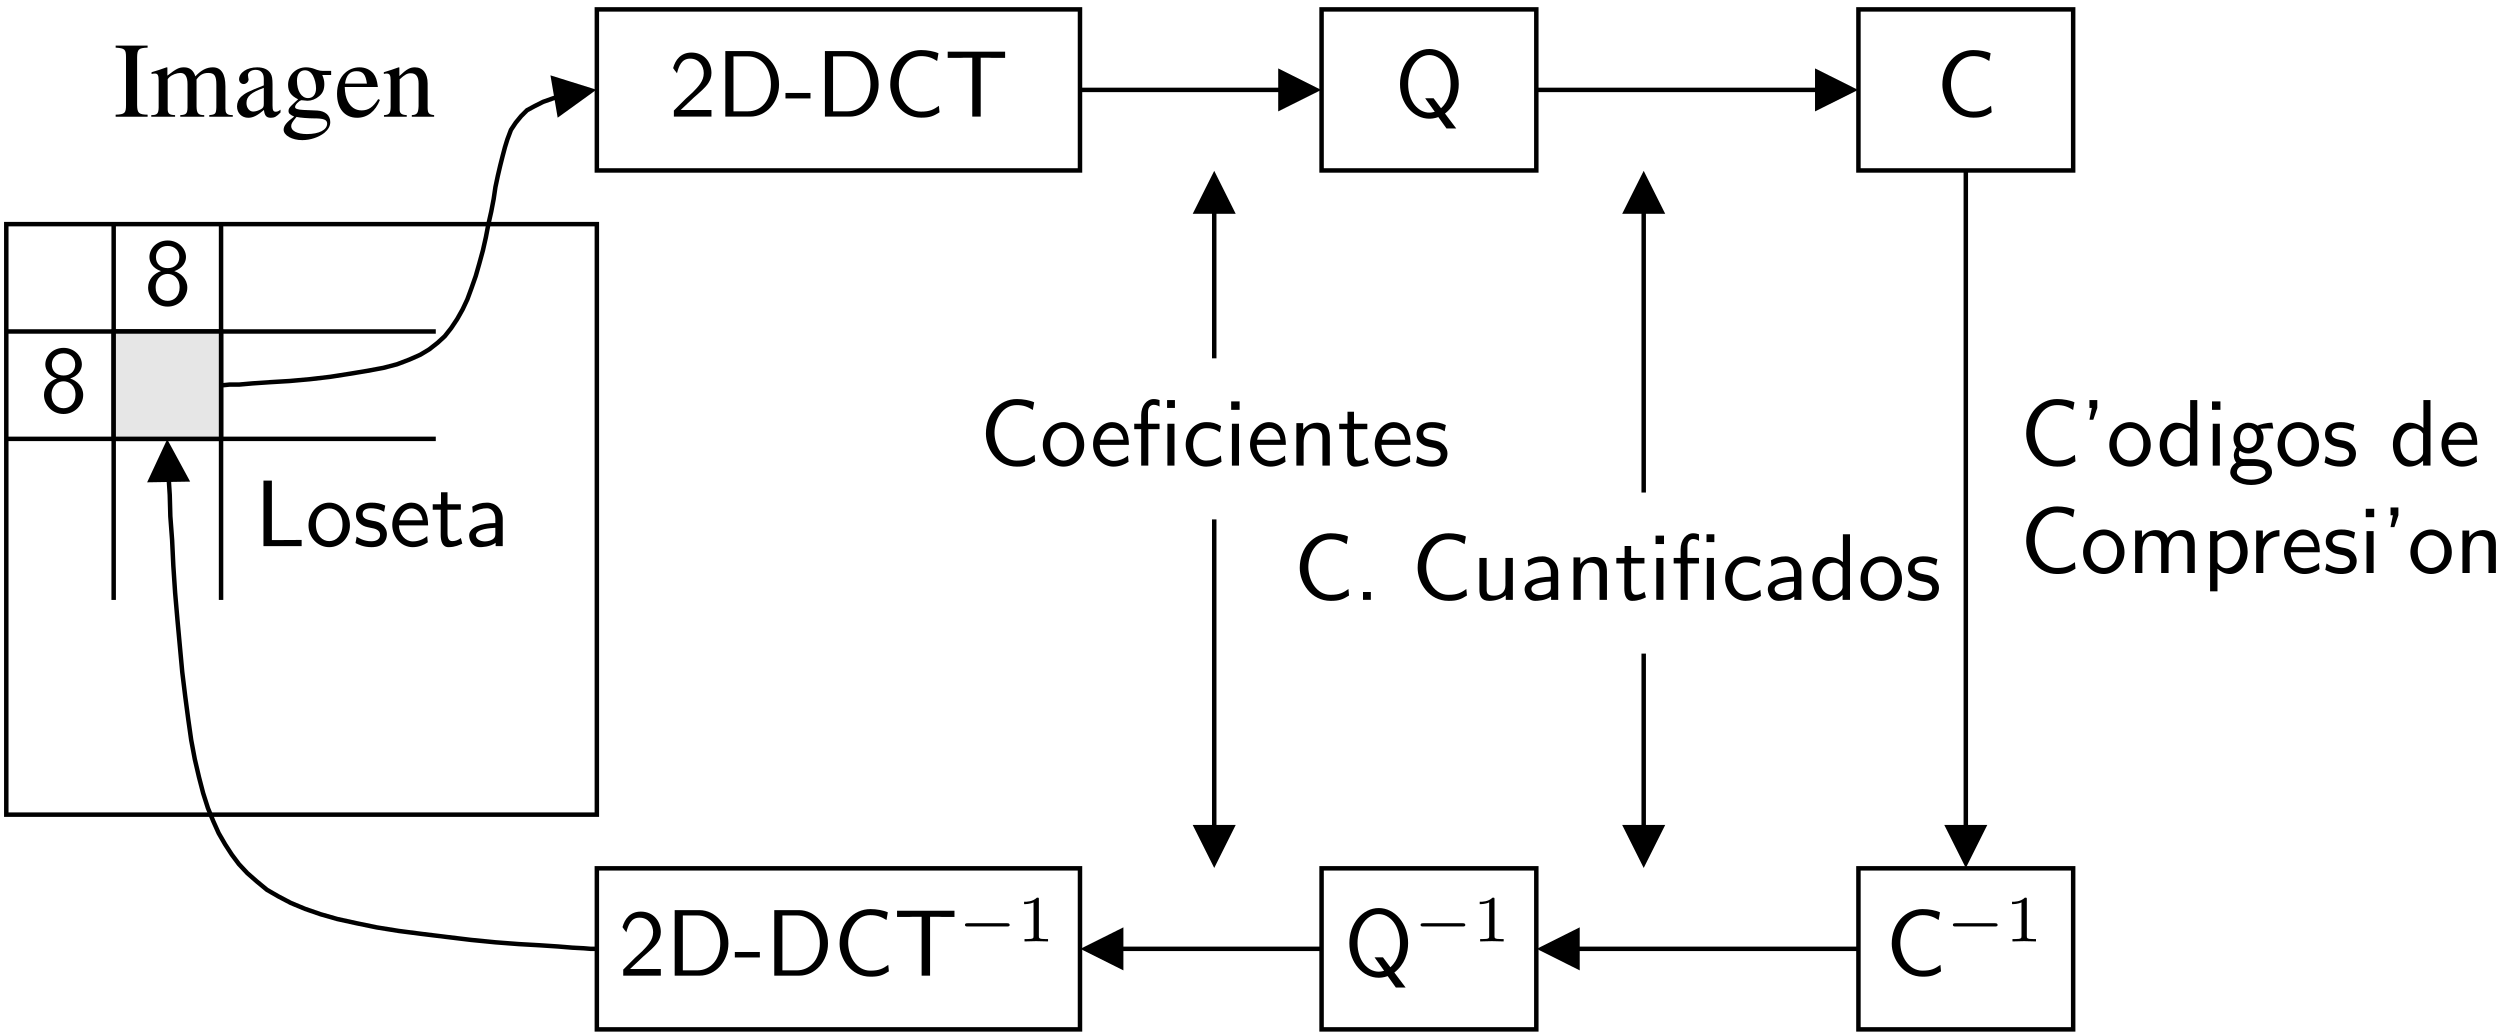 <?xml version="1.0" encoding="UTF-8"?>
<svg xmlns="http://www.w3.org/2000/svg" xmlns:xlink="http://www.w3.org/1999/xlink" width="264pt" height="109pt" viewBox="0 0 264 109" version="1.1">
<defs>
<g>
<symbol overflow="visible" id="glyph0-0">
<path style="stroke:none;" d=""/>
</symbol>
<symbol overflow="visible" id="glyph0-1">
<path style="stroke:none;" d="M 0.203 0 L 3.578 0 L 3.578 -0.219 C 2.641 -0.234 2.484 -0.391 2.469 -1.234 L 2.469 -6.266 C 2.484 -7.125 2.625 -7.266 3.578 -7.297 L 3.578 -7.516 L 0.203 -7.516 L 0.203 -7.297 C 1.172 -7.234 1.297 -7.125 1.297 -6.266 L 1.297 -1.234 C 1.297 -0.375 1.156 -0.25 0.203 -0.219 Z M 0.203 0 "/>
</symbol>
<symbol overflow="visible" id="glyph0-2">
<path style="stroke:none;" d="M 0.188 0 L 2.703 0 L 2.703 -0.172 C 2.125 -0.188 1.938 -0.312 1.922 -0.766 L 1.922 -3.953 C 1.922 -3.984 2.016 -4.094 2.094 -4.172 C 2.375 -4.438 2.875 -4.625 3.266 -4.625 C 3.766 -4.625 4.016 -4.234 4.016 -3.438 L 4.016 -0.969 C 4 -0.328 3.875 -0.203 3.25 -0.172 L 3.25 0 L 5.781 0 L 5.781 -0.172 C 5.156 -0.172 4.984 -0.359 4.969 -1.078 L 4.969 -3.938 C 5.312 -4.422 5.672 -4.625 6.203 -4.625 C 6.859 -4.625 7.062 -4.328 7.062 -3.375 L 7.062 -0.984 C 7.031 -0.312 6.969 -0.234 6.312 -0.172 L 6.312 0 L 8.797 0 L 8.797 -0.172 L 8.5 -0.188 C 8.141 -0.25 8.016 -0.422 8.016 -0.859 L 8.016 -3.203 C 8.016 -4.531 7.562 -5.219 6.688 -5.219 C 6.031 -5.219 5.453 -4.922 4.844 -4.266 C 4.641 -4.906 4.25 -5.219 3.641 -5.219 C 3.125 -5.219 2.828 -5.078 1.891 -4.344 L 1.891 -5.203 L 1.797 -5.219 C 1.203 -5 0.812 -4.875 0.219 -4.703 L 0.219 -4.516 C 0.359 -4.547 0.453 -4.562 0.578 -4.562 C 0.875 -4.562 0.969 -4.375 0.969 -3.828 L 0.969 -0.969 C 0.953 -0.328 0.812 -0.172 0.188 -0.172 Z M 0.188 0 "/>
</symbol>
<symbol overflow="visible" id="glyph0-3">
<path style="stroke:none;" d="M 5.016 -0.75 C 4.828 -0.594 4.688 -0.531 4.516 -0.531 C 4.25 -0.531 4.172 -0.688 4.172 -1.188 L 4.172 -3.406 C 4.172 -4 4.125 -4.328 3.953 -4.594 C 3.703 -5 3.203 -5.219 2.547 -5.219 C 1.469 -5.219 0.641 -4.656 0.641 -3.953 C 0.641 -3.688 0.844 -3.453 1.125 -3.453 C 1.391 -3.453 1.641 -3.688 1.641 -3.938 C 1.641 -3.984 1.625 -4.031 1.609 -4.125 C 1.594 -4.219 1.578 -4.312 1.578 -4.391 C 1.578 -4.703 1.938 -4.953 2.391 -4.953 C 2.953 -4.953 3.25 -4.609 3.25 -4 L 3.25 -3.312 C 1.516 -2.625 1.312 -2.516 0.828 -2.094 C 0.578 -1.859 0.422 -1.469 0.422 -1.094 C 0.422 -0.391 0.922 0.109 1.609 0.109 C 2.109 0.109 2.578 -0.125 3.266 -0.719 C 3.328 -0.109 3.531 0.109 4 0.109 C 4.375 0.109 4.609 -0.016 5.016 -0.453 Z M 3.25 -1.391 C 3.25 -1.062 3.203 -0.938 2.953 -0.797 C 2.672 -0.641 2.375 -0.547 2.125 -0.547 C 1.734 -0.547 1.422 -0.938 1.422 -1.422 L 1.422 -1.469 C 1.422 -2.141 1.922 -2.578 3.25 -3.047 Z M 3.25 -1.391 "/>
</symbol>
<symbol overflow="visible" id="glyph0-4">
<path style="stroke:none;" d="M 5.328 -4.406 L 5.328 -4.844 L 4.453 -4.844 C 4.219 -4.844 4.062 -4.875 3.828 -4.953 L 3.578 -5.047 C 3.297 -5.156 2.969 -5.219 2.672 -5.219 C 1.625 -5.219 0.781 -4.406 0.781 -3.375 C 0.781 -2.656 1.078 -2.219 1.844 -1.844 L 1.547 -1.578 C 1.297 -1.344 1.172 -1.219 1.141 -1.188 C 0.891 -0.938 0.828 -0.812 0.828 -0.609 C 0.828 -0.359 0.953 -0.234 1.422 -0.016 C 0.609 0.578 0.312 0.953 0.312 1.375 C 0.312 1.969 1.188 2.469 2.281 2.469 C 3.125 2.469 4.016 2.172 4.609 1.703 C 5.031 1.344 5.234 0.984 5.234 0.562 C 5.234 -0.141 4.703 -0.609 3.859 -0.656 L 2.391 -0.719 C 1.781 -0.75 1.516 -0.844 1.516 -1.031 C 1.516 -1.266 1.891 -1.656 2.188 -1.75 C 2.594 -1.719 2.812 -1.688 2.828 -1.688 C 3.25 -1.688 3.703 -1.859 4.062 -2.172 C 4.438 -2.484 4.609 -2.875 4.609 -3.453 C 4.609 -3.781 4.547 -4.031 4.391 -4.406 Z M 1.672 0.016 C 2.047 0.109 2.938 0.172 3.516 0.172 C 4.531 0.172 4.906 0.312 4.906 0.719 C 4.906 1.391 4.047 1.828 2.766 1.828 C 1.766 1.828 1.109 1.5 1.109 1 C 1.109 0.734 1.219 0.562 1.672 0.016 Z M 1.719 -3.828 C 1.719 -4.5 2.047 -4.906 2.562 -4.906 C 2.922 -4.906 3.203 -4.703 3.391 -4.375 C 3.609 -3.969 3.734 -3.453 3.734 -3 C 3.734 -2.375 3.422 -1.969 2.891 -1.969 C 2.188 -1.969 1.719 -2.719 1.719 -3.797 Z M 1.719 -3.828 "/>
</symbol>
<symbol overflow="visible" id="glyph0-5">
<path style="stroke:none;" d="M 4.625 -1.859 C 4.078 -1 3.594 -0.672 2.875 -0.672 C 2.219 -0.672 1.734 -1 1.406 -1.641 C 1.203 -2.078 1.125 -2.438 1.094 -3.141 L 4.594 -3.141 C 4.5 -3.875 4.391 -4.203 4.109 -4.578 C 3.766 -4.984 3.25 -5.219 2.656 -5.219 C 2.094 -5.219 1.547 -5.016 1.125 -4.625 C 0.594 -4.156 0.281 -3.359 0.281 -2.422 C 0.281 -0.859 1.094 0.109 2.406 0.109 C 3.484 0.109 4.328 -0.562 4.812 -1.781 Z M 1.125 -3.5 C 1.25 -4.391 1.641 -4.812 2.328 -4.812 C 3.016 -4.812 3.297 -4.484 3.438 -3.5 Z M 1.125 -3.5 "/>
</symbol>
<symbol overflow="visible" id="glyph0-6">
<path style="stroke:none;" d="M 0.203 0 L 2.609 0 L 2.609 -0.172 C 2.047 -0.203 1.859 -0.359 1.859 -0.766 L 1.859 -3.953 C 2.406 -4.453 2.656 -4.594 3.031 -4.594 C 3.578 -4.594 3.859 -4.25 3.859 -3.5 L 3.859 -1.125 C 3.828 -0.391 3.703 -0.203 3.141 -0.172 L 3.141 0 L 5.5 0 L 5.5 -0.172 C 4.953 -0.234 4.828 -0.359 4.812 -0.922 L 4.812 -3.516 C 4.812 -4.578 4.312 -5.219 3.469 -5.219 C 2.953 -5.219 2.594 -5.031 1.828 -4.297 L 1.828 -5.203 L 1.75 -5.219 C 1.156 -5 0.766 -4.875 0.188 -4.703 L 0.188 -4.516 C 0.266 -4.547 0.359 -4.562 0.484 -4.562 C 0.812 -4.562 0.906 -4.391 0.906 -3.828 L 0.906 -1.016 C 0.891 -0.359 0.766 -0.203 0.203 -0.172 Z M 0.203 0 "/>
</symbol>
<symbol overflow="visible" id="glyph1-0">
<path style="stroke:none;" d=""/>
</symbol>
<symbol overflow="visible" id="glyph1-1">
<path style="stroke:none;" d="M 3.188 -3.531 C 4.078 -3.828 4.422 -4.484 4.422 -5.016 C 4.422 -5.953 3.562 -6.766 2.5 -6.766 C 1.375 -6.766 0.562 -5.938 0.562 -5.016 C 0.562 -4.484 0.891 -3.828 1.781 -3.531 C 1.062 -3.297 0.422 -2.656 0.422 -1.797 C 0.422 -0.703 1.328 0.219 2.484 0.219 C 3.672 0.219 4.562 -0.734 4.562 -1.797 C 4.562 -2.703 3.859 -3.312 3.188 -3.531 Z M 2.5 -3.844 C 1.719 -3.844 1.25 -4.328 1.25 -5.016 C 1.25 -5.703 1.75 -6.188 2.484 -6.188 C 3.266 -6.188 3.719 -5.656 3.719 -5.016 C 3.719 -4.297 3.203 -3.844 2.5 -3.844 Z M 2.5 -0.391 C 1.797 -0.391 1.219 -0.875 1.219 -1.797 C 1.219 -2.844 1.938 -3.234 2.484 -3.234 C 3.062 -3.234 3.75 -2.828 3.75 -1.797 C 3.75 -0.844 3.125 -0.391 2.5 -0.391 Z M 2.5 -0.391 "/>
</symbol>
<symbol overflow="visible" id="glyph1-2">
<path style="stroke:none;" d="M 1.828 -6.922 L 0.938 -6.922 L 0.938 0 L 4.969 0 L 4.969 -0.656 C 4.094 -0.641 3.203 -0.641 2.312 -0.641 L 1.828 -0.641 Z M 1.828 -6.922 "/>
</symbol>
<symbol overflow="visible" id="glyph1-3">
<path style="stroke:none;" d="M 4.672 -2.188 C 4.672 -3.531 3.672 -4.594 2.5 -4.594 C 1.266 -4.594 0.297 -3.5 0.297 -2.188 C 0.297 -0.875 1.312 0.109 2.484 0.109 C 3.672 0.109 4.672 -0.891 4.672 -2.188 Z M 2.484 -0.531 C 1.797 -0.531 1.078 -1.094 1.078 -2.297 C 1.078 -3.5 1.828 -3.984 2.484 -3.984 C 3.188 -3.984 3.891 -3.469 3.891 -2.297 C 3.891 -1.109 3.219 -0.531 2.484 -0.531 Z M 2.484 -0.531 "/>
</symbol>
<symbol overflow="visible" id="glyph1-4">
<path style="stroke:none;" d="M 3.422 -4.281 C 2.906 -4.516 2.5 -4.594 1.984 -4.594 C 1.734 -4.594 0.328 -4.594 0.328 -3.297 C 0.328 -2.797 0.625 -2.484 0.875 -2.297 C 1.172 -2.078 1.391 -2.031 1.938 -1.922 C 2.297 -1.859 2.875 -1.734 2.875 -1.203 C 2.875 -0.516 2.094 -0.516 1.938 -0.516 C 1.141 -0.516 0.578 -0.891 0.406 -1 L 0.281 -0.328 C 0.594 -0.172 1.141 0.109 1.953 0.109 C 2.141 0.109 2.688 0.109 3.109 -0.203 C 3.422 -0.453 3.594 -0.844 3.594 -1.281 C 3.594 -1.828 3.219 -2.156 3.203 -2.188 C 2.812 -2.547 2.547 -2.609 2.047 -2.688 C 1.5 -2.797 1.031 -2.906 1.031 -3.391 C 1.031 -4 1.75 -4 1.891 -4 C 2.203 -4 2.734 -3.969 3.297 -3.625 Z M 3.422 -4.281 "/>
</symbol>
<symbol overflow="visible" id="glyph1-5">
<path style="stroke:none;" d="M 4.125 -2.188 C 4.125 -2.516 4.109 -3.266 3.734 -3.875 C 3.312 -4.484 2.719 -4.594 2.359 -4.594 C 1.25 -4.594 0.344 -3.531 0.344 -2.25 C 0.344 -0.938 1.312 0.109 2.5 0.109 C 3.125 0.109 3.703 -0.125 4.094 -0.406 L 4.031 -1.062 C 3.406 -0.531 2.734 -0.5 2.516 -0.5 C 1.719 -0.5 1.078 -1.203 1.047 -2.188 Z M 1.094 -2.734 C 1.25 -3.484 1.781 -3.984 2.359 -3.984 C 2.875 -3.984 3.422 -3.656 3.562 -2.734 Z M 1.094 -2.734 "/>
</symbol>
<symbol overflow="visible" id="glyph1-6">
<path style="stroke:none;" d="M 1.75 -3.844 L 3.156 -3.844 L 3.156 -4.422 L 1.75 -4.422 L 1.75 -5.688 L 1.062 -5.688 L 1.062 -4.422 L 0.188 -4.422 L 0.188 -3.844 L 1.031 -3.844 L 1.031 -1.188 C 1.031 -0.594 1.172 0.109 1.859 0.109 C 2.547 0.109 3.062 -0.141 3.312 -0.266 L 3.156 -0.859 C 2.891 -0.641 2.578 -0.531 2.25 -0.531 C 1.891 -0.531 1.75 -0.828 1.75 -1.359 Z M 1.75 -3.844 "/>
</symbol>
<symbol overflow="visible" id="glyph1-7">
<path style="stroke:none;" d="M 3.984 -2.875 C 3.984 -3.891 3.25 -4.594 2.328 -4.594 C 1.688 -4.594 1.234 -4.438 0.766 -4.172 L 0.828 -3.516 C 1.344 -3.875 1.844 -4 2.328 -4 C 2.797 -4 3.203 -3.609 3.203 -2.875 L 3.203 -2.438 C 1.703 -2.422 0.438 -2 0.438 -1.125 C 0.438 -0.703 0.703 0.109 1.578 0.109 C 1.719 0.109 2.656 0.094 3.234 -0.359 L 3.234 0 L 3.984 0 Z M 3.203 -1.312 C 3.203 -1.125 3.203 -0.875 2.859 -0.688 C 2.578 -0.516 2.188 -0.5 2.078 -0.5 C 1.609 -0.5 1.156 -0.734 1.156 -1.141 C 1.156 -1.844 2.766 -1.906 3.203 -1.938 Z M 3.203 -1.312 "/>
</symbol>
<symbol overflow="visible" id="glyph1-8">
<path style="stroke:none;" d="M 5.797 -1.141 C 5.219 -0.75 4.875 -0.531 3.891 -0.531 C 2.453 -0.531 1.562 -2.031 1.562 -3.469 C 1.562 -4.828 2.375 -6.391 3.906 -6.391 C 4.609 -6.391 5.062 -6.219 5.609 -5.875 L 5.75 -6.688 C 5.328 -6.891 4.562 -7.031 3.922 -7.031 C 2.078 -7.031 0.656 -5.469 0.656 -3.375 C 0.656 -1.797 1.844 0.109 3.922 0.109 C 4.828 0.109 5.219 -0.047 5.859 -0.453 Z M 5.797 -1.141 "/>
</symbol>
<symbol overflow="visible" id="glyph1-9">
<path style="stroke:none;" d="M 1.797 -0.828 L 0.969 -0.828 L 0.969 0 L 1.797 0 Z M 1.797 -0.828 "/>
</symbol>
<symbol overflow="visible" id="glyph1-10">
<path style="stroke:none;" d="M 4.344 -4.422 L 3.562 -4.422 L 3.562 -1.531 C 3.562 -0.781 3 -0.438 2.359 -0.438 C 1.656 -0.438 1.578 -0.703 1.578 -1.125 L 1.578 -4.422 L 0.812 -4.422 L 0.812 -1.094 C 0.812 -0.375 1.031 0.109 1.859 0.109 C 2.391 0.109 3.094 -0.047 3.594 -0.484 L 3.594 0 L 4.344 0 Z M 4.344 -4.422 "/>
</symbol>
<symbol overflow="visible" id="glyph1-11">
<path style="stroke:none;" d="M 4.344 -2.969 C 4.344 -3.625 4.188 -4.531 2.969 -4.531 C 2.078 -4.531 1.578 -3.859 1.531 -3.781 L 1.531 -4.484 L 0.812 -4.484 L 0.812 0 L 1.578 0 L 1.578 -2.438 C 1.578 -3.094 1.828 -3.922 2.594 -3.922 C 3.547 -3.922 3.562 -3.219 3.562 -2.906 L 3.562 0 L 4.344 0 Z M 4.344 -2.969 "/>
</symbol>
<symbol overflow="visible" id="glyph1-12">
<path style="stroke:none;" d="M 1.625 -6.781 L 0.734 -6.781 L 0.734 -5.891 L 1.625 -5.891 Z M 1.562 -4.422 L 0.812 -4.422 L 0.812 0 L 1.562 0 Z M 1.562 -4.422 "/>
</symbol>
<symbol overflow="visible" id="glyph1-13">
<path style="stroke:none;" d="M 4.562 -6.922 L 3.734 -6.922 L 3.734 -6.094 L 4.562 -6.094 Z M 4.516 -4.422 L 3.766 -4.422 L 3.766 0 L 4.516 0 Z M 1.75 -3.844 L 2.938 -3.844 L 2.938 -4.422 L 1.719 -4.422 L 1.719 -5.625 C 1.719 -6.266 2.078 -6.422 2.328 -6.422 C 2.547 -6.422 2.766 -6.344 2.938 -6.234 L 2.938 -6.922 C 2.875 -6.938 2.625 -7.031 2.328 -7.031 C 1.594 -7.031 1 -6.328 1 -5.328 L 1 -4.422 L 0.266 -4.422 L 0.266 -3.844 L 1 -3.844 L 1 0 L 1.75 0 Z M 1.75 -3.844 "/>
</symbol>
<symbol overflow="visible" id="glyph1-14">
<path style="stroke:none;" d="M 4.094 -4.172 C 3.5 -4.5 3.156 -4.594 2.547 -4.594 C 1.172 -4.594 0.359 -3.391 0.359 -2.219 C 0.359 -0.984 1.266 0.109 2.516 0.109 C 3.047 0.109 3.594 -0.031 4.141 -0.406 L 4.078 -1.062 C 3.562 -0.672 3.031 -0.531 2.516 -0.531 C 1.688 -0.531 1.141 -1.25 1.141 -2.219 C 1.141 -3 1.5 -3.953 2.562 -3.953 C 3.078 -3.953 3.422 -3.875 3.969 -3.516 Z M 4.094 -4.172 "/>
</symbol>
<symbol overflow="visible" id="glyph1-15">
<path style="stroke:none;" d="M 4.328 -6.922 L 3.578 -6.922 L 3.578 -3.984 C 3.047 -4.422 2.5 -4.531 2.125 -4.531 C 1.141 -4.531 0.359 -3.5 0.359 -2.219 C 0.359 -0.906 1.125 0.109 2.078 0.109 C 2.406 0.109 2.984 0.016 3.547 -0.516 L 3.547 0 L 4.328 0 Z M 3.547 -1.391 C 3.547 -1.25 3.531 -1.062 3.219 -0.781 C 2.984 -0.578 2.734 -0.5 2.484 -0.5 C 1.859 -0.5 1.141 -0.969 1.141 -2.203 C 1.141 -3.516 2 -3.922 2.578 -3.922 C 3.031 -3.922 3.328 -3.703 3.547 -3.375 Z M 3.547 -1.391 "/>
</symbol>
<symbol overflow="visible" id="glyph1-16">
<path style="stroke:none;" d="M 7.109 -2.969 C 7.109 -3.641 6.953 -4.531 5.734 -4.531 C 5.141 -4.531 4.625 -4.25 4.25 -3.719 C 4 -4.469 3.297 -4.531 2.984 -4.531 C 2.266 -4.531 1.797 -4.125 1.531 -3.766 L 1.531 -4.484 L 0.812 -4.484 L 0.812 0 L 1.578 0 L 1.578 -2.438 C 1.578 -3.125 1.859 -3.922 2.594 -3.922 C 3.516 -3.922 3.562 -3.281 3.562 -2.906 L 3.562 0 L 4.344 0 L 4.344 -2.438 C 4.344 -3.125 4.609 -3.922 5.359 -3.922 C 6.281 -3.922 6.328 -3.281 6.328 -2.906 L 6.328 0 L 7.109 0 Z M 7.109 -2.969 "/>
</symbol>
<symbol overflow="visible" id="glyph1-17">
<path style="stroke:none;" d="M 1.594 -0.453 C 1.906 -0.172 2.344 0.109 2.938 0.109 C 3.906 0.109 4.781 -0.875 4.781 -2.219 C 4.781 -3.422 4.156 -4.531 3.203 -4.531 C 2.609 -4.531 2.031 -4.328 1.562 -3.938 L 1.562 -4.422 L 0.812 -4.422 L 0.812 1.938 L 1.594 1.938 Z M 1.594 -3.312 C 1.828 -3.672 2.219 -3.891 2.656 -3.891 C 3.406 -3.891 4 -3.141 4 -2.219 C 4 -1.203 3.297 -0.5 2.547 -0.5 C 2.156 -0.5 1.891 -0.703 1.688 -0.969 C 1.594 -1.109 1.594 -1.141 1.594 -1.312 Z M 1.594 -3.312 "/>
</symbol>
<symbol overflow="visible" id="glyph1-18">
<path style="stroke:none;" d="M 1.562 -2.141 C 1.562 -3.125 2.281 -3.844 3.266 -3.875 L 3.266 -4.531 C 2.375 -4.531 1.828 -4.031 1.516 -3.578 L 1.516 -4.484 L 0.812 -4.484 L 0.812 0 L 1.562 0 Z M 1.562 -2.141 "/>
</symbol>
<symbol overflow="visible" id="glyph1-19">
<path style="stroke:none;" d="M 1.797 -6.094 L 1.797 -6.922 L 0.969 -6.922 L 0.969 -6.094 L 1.219 -6.094 L 0.969 -4.844 L 1.375 -4.844 Z M 1.797 -6.094 "/>
</symbol>
<symbol overflow="visible" id="glyph1-20">
<path style="stroke:none;" d="M 3.516 -3.891 C 3.734 -3.891 4 -3.938 4.25 -3.938 C 4.422 -3.938 4.812 -3.906 4.828 -3.906 L 4.719 -4.531 C 4.031 -4.531 3.453 -4.344 3.156 -4.219 C 2.938 -4.391 2.609 -4.531 2.203 -4.531 C 1.344 -4.531 0.625 -3.812 0.625 -2.906 C 0.625 -2.547 0.75 -2.188 0.953 -1.922 C 0.656 -1.516 0.656 -1.125 0.656 -1.078 C 0.656 -0.812 0.75 -0.531 0.922 -0.312 C 0.406 -0.016 0.281 0.453 0.281 0.703 C 0.281 1.453 1.266 2.047 2.484 2.047 C 3.703 2.047 4.688 1.469 4.688 0.703 C 4.688 -0.688 3.031 -0.688 2.641 -0.688 L 1.766 -0.688 C 1.641 -0.688 1.188 -0.688 1.188 -1.219 C 1.188 -1.328 1.219 -1.484 1.297 -1.578 C 1.5 -1.422 1.828 -1.281 2.203 -1.281 C 3.094 -1.281 3.797 -2.031 3.797 -2.906 C 3.797 -3.391 3.578 -3.766 3.469 -3.906 Z M 2.203 -1.859 C 1.828 -1.859 1.312 -2.078 1.312 -2.906 C 1.312 -3.734 1.828 -3.969 2.203 -3.969 C 2.625 -3.969 3.094 -3.688 3.094 -2.906 C 3.094 -2.141 2.625 -1.859 2.203 -1.859 Z M 2.656 0.031 C 2.875 0.031 4 0.031 4 0.719 C 4 1.156 3.312 1.484 2.5 1.484 C 1.688 1.484 0.984 1.172 0.984 0.703 C 0.984 0.672 0.984 0.031 1.75 0.031 Z M 2.656 0.031 "/>
</symbol>
<symbol overflow="visible" id="glyph1-21">
<path style="stroke:none;" d="M 5.312 -0.328 C 6.406 -1.172 6.766 -2.391 6.766 -3.438 C 6.766 -5.531 5.328 -7.141 3.672 -7.141 C 1.969 -7.141 0.562 -5.516 0.562 -3.438 C 0.562 -1.328 2.031 0.219 3.656 0.219 C 3.812 0.219 4.188 0.203 4.609 0.047 L 5.469 1.25 L 6.5 1.25 Z M 4.234 -0.516 C 4.219 -0.516 3.953 -0.422 3.672 -0.422 C 2.5 -0.422 1.422 -1.578 1.422 -3.438 C 1.422 -5.297 2.5 -6.5 3.656 -6.5 C 4.859 -6.5 5.906 -5.281 5.906 -3.438 C 5.906 -2.797 5.797 -1.703 4.891 -0.891 L 4.109 -1.938 L 3.219 -1.938 Z M 4.234 -0.516 "/>
</symbol>
<symbol overflow="visible" id="glyph1-22">
<path style="stroke:none;" d="M 1.734 -1.875 L 0.5 -0.641 L 0.5 0 L 4.469 0 L 4.469 -0.703 L 2.656 -0.703 C 2.547 -0.703 2.422 -0.703 2.297 -0.703 L 1.219 -0.703 C 1.531 -0.984 2.297 -1.719 2.609 -2.016 C 2.797 -2.188 3.297 -2.609 3.484 -2.797 C 3.938 -3.234 4.469 -3.766 4.469 -4.609 C 4.469 -5.766 3.672 -6.766 2.359 -6.766 C 1.219 -6.766 0.656 -5.984 0.422 -5.125 C 0.531 -4.953 0.594 -4.891 0.609 -4.859 C 0.625 -4.844 0.734 -4.719 0.828 -4.578 C 1.031 -5.344 1.312 -6.125 2.219 -6.125 C 3.156 -6.125 3.656 -5.375 3.656 -4.594 C 3.656 -3.75 3.094 -3.188 2.5 -2.578 Z M 1.734 -1.875 "/>
</symbol>
<symbol overflow="visible" id="glyph1-23">
<path style="stroke:none;" d="M 0.953 -6.922 L 0.953 0 L 3.578 0 C 5.281 0 6.625 -1.516 6.625 -3.406 C 6.625 -5.328 5.281 -6.922 3.562 -6.922 Z M 1.812 -0.562 L 1.812 -6.359 L 3.344 -6.359 C 4.734 -6.359 5.766 -5.156 5.766 -3.406 C 5.766 -1.703 4.734 -0.562 3.344 -0.562 Z M 1.812 -0.562 "/>
</symbol>
<symbol overflow="visible" id="glyph1-24">
<path style="stroke:none;" d="M 2.75 -1.922 L 2.75 -2.5 L 0.109 -2.5 L 0.109 -1.922 Z M 2.75 -1.922 "/>
</symbol>
<symbol overflow="visible" id="glyph1-25">
<path style="stroke:none;" d="M 3.844 -6.219 L 4.719 -6.219 C 4.844 -6.219 4.969 -6.203 5.078 -6.203 L 6.422 -6.203 L 6.422 -6.859 L 0.359 -6.859 L 0.359 -6.203 L 1.688 -6.203 C 1.812 -6.203 1.938 -6.219 2.047 -6.219 L 2.953 -6.219 L 2.953 0 L 3.844 0 Z M 3.844 -6.219 "/>
</symbol>
<symbol overflow="visible" id="glyph2-0">
<path style="stroke:none;" d=""/>
</symbol>
<symbol overflow="visible" id="glyph2-1">
<path style="stroke:none;" d="M 5.188 -1.578 C 5.297 -1.578 5.469 -1.578 5.469 -1.734 C 5.469 -1.922 5.297 -1.922 5.188 -1.922 L 1.031 -1.922 C 0.922 -1.922 0.75 -1.922 0.75 -1.75 C 0.75 -1.578 0.906 -1.578 1.031 -1.578 Z M 5.188 -1.578 "/>
</symbol>
<symbol overflow="visible" id="glyph3-0">
<path style="stroke:none;" d=""/>
</symbol>
<symbol overflow="visible" id="glyph3-1">
<path style="stroke:none;" d="M 2.328 -4.438 C 2.328 -4.625 2.328 -4.625 2.125 -4.625 C 1.672 -4.188 1.047 -4.188 0.766 -4.188 L 0.766 -3.938 C 0.922 -3.938 1.391 -3.938 1.766 -4.125 L 1.766 -0.578 C 1.766 -0.344 1.766 -0.25 1.078 -0.25 L 0.812 -0.25 L 0.812 0 C 0.938 0 1.797 -0.031 2.047 -0.031 C 2.266 -0.031 3.141 0 3.297 0 L 3.297 -0.25 L 3.031 -0.25 C 2.328 -0.25 2.328 -0.344 2.328 -0.578 Z M 2.328 -4.438 "/>
</symbol>
</g>
<clipPath id="clip1">
  <path d="M 113 9 L 140 9 L 140 10 L 113 10 Z M 113 9 "/>
</clipPath>
<clipPath id="clip2">
  <path d="M -0.055 109.457 L 264.945 109.457 L 264.945 -0.543 L -0.055 -0.543 Z M 140 9.055 L 140 9.934 L 135.215 11.383 L 135.215 7.605 Z M 140 9.055 "/>
</clipPath>
<clipPath id="clip3">
  <path d="M 162 9 L 197 9 L 197 10 L 162 10 Z M 162 9 "/>
</clipPath>
<clipPath id="clip4">
  <path d="M -0.055 109.457 L 264.945 109.457 L 264.945 -0.543 L -0.055 -0.543 Z M 196.691 9.055 L 196.691 9.934 L 191.902 11.383 L 191.902 7.605 Z M 196.691 9.055 "/>
</clipPath>
<clipPath id="clip5">
  <path d="M 162 99 L 197 99 L 197 101 L 162 101 Z M 162 99 "/>
</clipPath>
<clipPath id="clip6">
  <path d="M -0.055 109.457 L 264.945 109.457 L 264.945 -0.543 L -0.055 -0.543 Z M 161.793 100.641 L 161.793 99.758 L 166.582 98.309 L 166.582 102.09 Z M 161.793 100.641 "/>
</clipPath>
<clipPath id="clip7">
  <path d="M 113 99 L 140 99 L 140 101 L 113 101 Z M 113 99 "/>
</clipPath>
<clipPath id="clip8">
  <path d="M -0.055 109.457 L 264.945 109.457 L 264.945 -0.543 L -0.055 -0.543 Z M 113.605 100.641 L 113.605 99.758 L 118.395 98.309 L 118.395 102.09 Z M 113.605 100.641 "/>
</clipPath>
<clipPath id="clip9">
  <path d="M 207 17 L 208 17 L 208 92 L 207 92 Z M 207 17 "/>
</clipPath>
<clipPath id="clip10">
  <path d="M -0.055 109.457 L 264.945 109.457 L 264.945 -0.543 L -0.055 -0.543 Z M 208.027 92.137 L 207.148 92.137 L 205.699 87.352 L 209.477 87.352 Z M 208.027 92.137 "/>
</clipPath>
<clipPath id="clip11">
  <path d="M 173 17 L 174 17 L 174 53 L 173 53 Z M 173 17 "/>
</clipPath>
<clipPath id="clip12">
  <path d="M -0.055 109.457 L 264.945 109.457 L 264.945 -0.543 L -0.055 -0.543 Z M 173.133 17.559 L 174.016 17.559 L 175.465 22.344 L 171.684 22.344 Z M 173.133 17.559 "/>
</clipPath>
<clipPath id="clip13">
  <path d="M 173 68 L 174 68 L 174 92 L 173 92 Z M 173 68 "/>
</clipPath>
<clipPath id="clip14">
  <path d="M -0.055 109.457 L 264.945 109.457 L 264.945 -0.543 L -0.055 -0.543 Z M 174.016 92.137 L 173.133 92.137 L 171.684 87.352 L 175.465 87.352 Z M 174.016 92.137 "/>
</clipPath>
<clipPath id="clip15">
  <path d="M 127 17 L 129 17 L 129 39 L 127 39 Z M 127 17 "/>
</clipPath>
<clipPath id="clip16">
  <path d="M -0.055 109.457 L 264.945 109.457 L 264.945 -0.543 L -0.055 -0.543 Z M 127.781 17.559 L 128.66 17.559 L 130.109 22.344 L 126.332 22.344 Z M 127.781 17.559 "/>
</clipPath>
<clipPath id="clip17">
  <path d="M 127 54 L 129 54 L 129 92 L 127 92 Z M 127 54 "/>
</clipPath>
<clipPath id="clip18">
  <path d="M -0.055 109.457 L 264.945 109.457 L 264.945 -0.543 L -0.055 -0.543 Z M 128.66 92.137 L 127.781 92.137 L 126.332 87.352 L 130.109 87.352 Z M 128.66 92.137 "/>
</clipPath>
<clipPath id="clip19">
  <path d="M 23 9 L 64 9 L 64 41 L 23 41 Z M 23 9 "/>
</clipPath>
<clipPath id="clip20">
  <path d="M -0.055 109.457 L 264.945 109.457 L 264.945 -0.543 L -0.055 -0.543 Z M 63.402 8.988 L 63.531 9.871 L 59.059 12.016 L 58.426 8.297 Z M 63.402 8.988 "/>
</clipPath>
<clipPath id="clip21">
  <path d="M 17 46 L 64 46 L 64 101 L 17 101 Z M 17 46 "/>
</clipPath>
<clipPath id="clip22">
  <path d="M -0.055 109.457 L 264.945 109.457 L 264.945 -0.543 L -0.055 -0.543 Z M 17.23 45.902 L 18.113 45.902 L 19.688 50.629 L 15.91 50.691 Z M 17.23 45.902 "/>
</clipPath>
</defs>
<g id="surface1">
<path style="fill:none;stroke-width:4.724;stroke-linecap:butt;stroke-linejoin:miter;stroke:rgb(0%,0%,0%);stroke-opacity:1;stroke-miterlimit:10;" d="M 7.201 234.287 L 630.833 234.287 L 630.833 857.88 L 7.201 857.88 Z M 7.201 234.287 " transform="matrix(0.1,0,0,-0.1,-0.056,109.456)"/>
<path style="fill:none;stroke-width:4.724;stroke-linecap:butt;stroke-linejoin:miter;stroke:rgb(0%,0%,0%);stroke-opacity:1;stroke-miterlimit:10;" d="M 7.201 744.521 L 460.755 744.521 " transform="matrix(0.1,0,0,-0.1,-0.056,109.456)"/>
<path style="fill:none;stroke-width:4.724;stroke-linecap:butt;stroke-linejoin:miter;stroke:rgb(0%,0%,0%);stroke-opacity:1;stroke-miterlimit:10;" d="M 120.599 857.88 L 120.599 461.044 " transform="matrix(0.1,0,0,-0.1,-0.056,109.456)"/>
<path style="fill:none;stroke-width:4.724;stroke-linecap:butt;stroke-linejoin:miter;stroke:rgb(0%,0%,0%);stroke-opacity:1;stroke-miterlimit:10;" d="M 7.201 631.122 L 460.755 631.122 " transform="matrix(0.1,0,0,-0.1,-0.056,109.456)"/>
<path style="fill:none;stroke-width:4.724;stroke-linecap:butt;stroke-linejoin:miter;stroke:rgb(0%,0%,0%);stroke-opacity:1;stroke-miterlimit:10;" d="M 233.998 857.88 L 233.998 461.044 " transform="matrix(0.1,0,0,-0.1,-0.056,109.456)"/>
<path style="fill-rule:evenodd;fill:rgb(90.039%,90.039%,90.039%);fill-opacity:1;stroke-width:4.724;stroke-linecap:butt;stroke-linejoin:miter;stroke:rgb(0%,0%,0%);stroke-opacity:1;stroke-miterlimit:10;" d="M 120.599 631.122 L 233.998 631.122 L 233.998 744.521 L 120.599 744.521 Z M 120.599 631.122 " transform="matrix(0.1,0,0,-0.1,-0.056,109.456)"/>
<g clip-path="url(#clip1)" clip-rule="nonzero">
<g clip-path="url(#clip2)" clip-rule="evenodd">
<path style="fill:none;stroke-width:4.724;stroke-linecap:butt;stroke-linejoin:miter;stroke:rgb(0%,0%,0%);stroke-opacity:1;stroke-miterlimit:10;" d="M 1141.029 999.599 L 1396.146 999.599 " transform="matrix(0.1,0,0,-0.1,-0.056,109.456)"/>
</g>
</g>
<path style="fill-rule:evenodd;fill:rgb(0%,0%,0%);fill-opacity:1;stroke-width:4.724;stroke-linecap:butt;stroke-linejoin:miter;stroke:rgb(0%,0%,0%);stroke-opacity:1;stroke-miterlimit:10;" d="M 1352.708 980.732 L 1390.482 999.599 L 1352.708 1018.505 Z M 1352.708 980.732 " transform="matrix(0.1,0,0,-0.1,-0.056,109.456)"/>
<g clip-path="url(#clip3)" clip-rule="nonzero">
<g clip-path="url(#clip4)" clip-rule="evenodd">
<path style="fill:none;stroke-width:4.724;stroke-linecap:butt;stroke-linejoin:miter;stroke:rgb(0%,0%,0%);stroke-opacity:1;stroke-miterlimit:10;" d="M 1622.904 999.599 L 1963.06 999.599 " transform="matrix(0.1,0,0,-0.1,-0.056,109.456)"/>
</g>
</g>
<path style="fill-rule:evenodd;fill:rgb(0%,0%,0%);fill-opacity:1;stroke-width:4.724;stroke-linecap:butt;stroke-linejoin:miter;stroke:rgb(0%,0%,0%);stroke-opacity:1;stroke-miterlimit:10;" d="M 1919.583 980.732 L 1957.396 999.599 L 1919.583 1018.505 Z M 1919.583 980.732 " transform="matrix(0.1,0,0,-0.1,-0.056,109.456)"/>
<g clip-path="url(#clip5)" clip-rule="nonzero">
<g clip-path="url(#clip6)" clip-rule="evenodd">
<path style="fill:none;stroke-width:4.724;stroke-linecap:butt;stroke-linejoin:miter;stroke:rgb(0%,0%,0%);stroke-opacity:1;stroke-miterlimit:10;" d="M 1963.06 92.568 L 1622.904 92.568 " transform="matrix(0.1,0,0,-0.1,-0.056,109.456)"/>
</g>
</g>
<path style="fill-rule:evenodd;fill:rgb(0%,0%,0%);fill-opacity:1;stroke-width:4.724;stroke-linecap:butt;stroke-linejoin:miter;stroke:rgb(0%,0%,0%);stroke-opacity:1;stroke-miterlimit:10;" d="M 1666.38 111.474 L 1628.568 92.568 L 1666.38 73.662 Z M 1666.38 111.474 " transform="matrix(0.1,0,0,-0.1,-0.056,109.456)"/>
<g clip-path="url(#clip7)" clip-rule="nonzero">
<g clip-path="url(#clip8)" clip-rule="evenodd">
<path style="fill:none;stroke-width:4.724;stroke-linecap:butt;stroke-linejoin:miter;stroke:rgb(0%,0%,0%);stroke-opacity:1;stroke-miterlimit:10;" d="M 1396.146 92.568 L 1141.029 92.568 " transform="matrix(0.1,0,0,-0.1,-0.056,109.456)"/>
</g>
</g>
<path style="fill-rule:evenodd;fill:rgb(0%,0%,0%);fill-opacity:1;stroke-width:4.724;stroke-linecap:butt;stroke-linejoin:miter;stroke:rgb(0%,0%,0%);stroke-opacity:1;stroke-miterlimit:10;" d="M 1184.505 111.474 L 1146.693 92.568 L 1184.505 73.662 Z M 1184.505 111.474 " transform="matrix(0.1,0,0,-0.1,-0.056,109.456)"/>
<path style="fill:none;stroke-width:4.724;stroke-linecap:butt;stroke-linejoin:miter;stroke:rgb(0%,0%,0%);stroke-opacity:1;stroke-miterlimit:10;" d="M 1963.06 914.56 L 2189.818 914.56 L 2189.818 1084.638 L 1963.06 1084.638 Z M 1963.06 914.56 " transform="matrix(0.1,0,0,-0.1,-0.056,109.456)"/>
<g clip-path="url(#clip9)" clip-rule="nonzero">
<g clip-path="url(#clip10)" clip-rule="evenodd">
<path style="fill:none;stroke-width:4.724;stroke-linecap:butt;stroke-linejoin:miter;stroke:rgb(0%,0%,0%);stroke-opacity:1;stroke-miterlimit:10;" d="M 2076.458 914.56 L 2076.458 177.607 " transform="matrix(0.1,0,0,-0.1,-0.056,109.456)"/>
</g>
</g>
<path style="fill-rule:evenodd;fill:rgb(0%,0%,0%);fill-opacity:1;stroke-width:4.724;stroke-linecap:butt;stroke-linejoin:miter;stroke:rgb(0%,0%,0%);stroke-opacity:1;stroke-miterlimit:10;" d="M 2057.552 221.044 L 2076.458 183.271 L 2095.326 221.044 Z M 2057.552 221.044 " transform="matrix(0.1,0,0,-0.1,-0.056,109.456)"/>
<path style="fill:none;stroke-width:4.724;stroke-linecap:butt;stroke-linejoin:miter;stroke:rgb(0%,0%,0%);stroke-opacity:1;stroke-miterlimit:10;" d="M 1963.06 7.529 L 2189.818 7.529 L 2189.818 177.607 L 1963.06 177.607 Z M 1963.06 7.529 " transform="matrix(0.1,0,0,-0.1,-0.056,109.456)"/>
<g clip-path="url(#clip11)" clip-rule="nonzero">
<g clip-path="url(#clip12)" clip-rule="evenodd">
<path style="fill:none;stroke-width:4.724;stroke-linecap:butt;stroke-linejoin:miter;stroke:rgb(0%,0%,0%);stroke-opacity:1;stroke-miterlimit:10;" d="M 1736.302 574.443 L 1736.302 914.56 " transform="matrix(0.1,0,0,-0.1,-0.056,109.456)"/>
</g>
</g>
<path style="fill-rule:evenodd;fill:rgb(0%,0%,0%);fill-opacity:1;stroke-width:4.724;stroke-linecap:butt;stroke-linejoin:miter;stroke:rgb(0%,0%,0%);stroke-opacity:1;stroke-miterlimit:10;" d="M 1755.208 871.122 L 1736.302 908.896 L 1717.396 871.122 Z M 1755.208 871.122 " transform="matrix(0.1,0,0,-0.1,-0.056,109.456)"/>
<g clip-path="url(#clip13)" clip-rule="nonzero">
<g clip-path="url(#clip14)" clip-rule="evenodd">
<path style="fill:none;stroke-width:4.724;stroke-linecap:butt;stroke-linejoin:miter;stroke:rgb(0%,0%,0%);stroke-opacity:1;stroke-miterlimit:10;" d="M 1736.302 404.365 L 1736.302 177.607 " transform="matrix(0.1,0,0,-0.1,-0.056,109.456)"/>
</g>
</g>
<path style="fill-rule:evenodd;fill:rgb(0%,0%,0%);fill-opacity:1;stroke-width:4.724;stroke-linecap:butt;stroke-linejoin:miter;stroke:rgb(0%,0%,0%);stroke-opacity:1;stroke-miterlimit:10;" d="M 1717.396 221.044 L 1736.302 183.271 L 1755.208 221.044 Z M 1717.396 221.044 " transform="matrix(0.1,0,0,-0.1,-0.056,109.456)"/>
<path style="fill:none;stroke-width:4.724;stroke-linecap:butt;stroke-linejoin:miter;stroke:rgb(0%,0%,0%);stroke-opacity:1;stroke-miterlimit:10;" d="M 1396.146 914.56 L 1622.904 914.56 L 1622.904 1084.638 L 1396.146 1084.638 Z M 1396.146 914.56 " transform="matrix(0.1,0,0,-0.1,-0.056,109.456)"/>
<path style="fill:none;stroke-width:4.724;stroke-linecap:butt;stroke-linejoin:miter;stroke:rgb(0%,0%,0%);stroke-opacity:1;stroke-miterlimit:10;" d="M 1396.146 7.529 L 1622.904 7.529 L 1622.904 177.607 L 1396.146 177.607 Z M 1396.146 7.529 " transform="matrix(0.1,0,0,-0.1,-0.056,109.456)"/>
<path style="fill:none;stroke-width:4.724;stroke-linecap:butt;stroke-linejoin:miter;stroke:rgb(0%,0%,0%);stroke-opacity:1;stroke-miterlimit:10;" d="M 630.833 914.56 L 1141.029 914.56 L 1141.029 1084.638 L 630.833 1084.638 Z M 630.833 914.56 " transform="matrix(0.1,0,0,-0.1,-0.056,109.456)"/>
<path style="fill:none;stroke-width:4.724;stroke-linecap:butt;stroke-linejoin:miter;stroke:rgb(0%,0%,0%);stroke-opacity:1;stroke-miterlimit:10;" d="M 630.833 7.529 L 1141.029 7.529 L 1141.029 177.607 L 630.833 177.607 Z M 630.833 7.529 " transform="matrix(0.1,0,0,-0.1,-0.056,109.456)"/>
<g clip-path="url(#clip15)" clip-rule="nonzero">
<g clip-path="url(#clip16)" clip-rule="evenodd">
<path style="fill:none;stroke-width:4.724;stroke-linecap:butt;stroke-linejoin:miter;stroke:rgb(0%,0%,0%);stroke-opacity:1;stroke-miterlimit:10;" d="M 1282.787 716.162 L 1282.787 914.56 " transform="matrix(0.1,0,0,-0.1,-0.056,109.456)"/>
</g>
</g>
<path style="fill-rule:evenodd;fill:rgb(0%,0%,0%);fill-opacity:1;stroke-width:4.724;stroke-linecap:butt;stroke-linejoin:miter;stroke:rgb(0%,0%,0%);stroke-opacity:1;stroke-miterlimit:10;" d="M 1301.654 871.122 L 1282.787 908.896 L 1263.88 871.122 Z M 1301.654 871.122 " transform="matrix(0.1,0,0,-0.1,-0.056,109.456)"/>
<g clip-path="url(#clip17)" clip-rule="nonzero">
<g clip-path="url(#clip18)" clip-rule="evenodd">
<path style="fill:none;stroke-width:4.724;stroke-linecap:butt;stroke-linejoin:miter;stroke:rgb(0%,0%,0%);stroke-opacity:1;stroke-miterlimit:10;" d="M 1282.787 546.083 L 1282.787 177.607 " transform="matrix(0.1,0,0,-0.1,-0.056,109.456)"/>
</g>
</g>
<path style="fill-rule:evenodd;fill:rgb(0%,0%,0%);fill-opacity:1;stroke-width:4.724;stroke-linecap:butt;stroke-linejoin:miter;stroke:rgb(0%,0%,0%);stroke-opacity:1;stroke-miterlimit:10;" d="M 1263.88 221.044 L 1282.787 183.271 L 1301.654 221.044 Z M 1263.88 221.044 " transform="matrix(0.1,0,0,-0.1,-0.056,109.456)"/>
<g clip-path="url(#clip19)" clip-rule="nonzero">
<g clip-path="url(#clip20)" clip-rule="evenodd">
<path style="fill:none;stroke-width:4.724;stroke-linecap:butt;stroke-linejoin:bevel;stroke:rgb(0%,0%,0%);stroke-opacity:1;stroke-miterlimit:10;" d="M 233.998 687.802 L 236.498 687.802 L 242.787 688.427 L 252.865 688.427 L 267.357 689.716 L 285.638 690.966 L 306.419 692.216 L 327.826 694.13 L 349.271 696.63 L 369.427 699.794 L 388.294 702.919 L 405.326 706.083 L 419.818 709.872 L 433.021 714.912 L 444.388 719.951 L 453.802 725.615 L 462.63 732.529 L 470.208 739.482 L 477.123 748.271 L 483.412 757.724 L 489.076 767.802 L 494.115 778.505 L 498.529 790.497 L 502.943 803.076 L 506.732 816.318 L 510.521 830.185 L 513.646 844.013 L 516.185 857.255 L 519.31 871.122 L 521.849 884.326 L 523.724 896.943 L 526.263 908.896 L 528.763 919.599 L 531.302 929.677 L 533.802 939.13 L 536.341 947.333 L 540.13 957.412 L 545.169 964.99 L 550.833 971.904 L 557.122 978.193 L 565.326 982.607 L 574.115 987.021 L 584.818 990.81 L 595.56 993.935 L 606.888 995.849 L 630.833 999.599 " transform="matrix(0.1,0,0,-0.1,-0.056,109.456)"/>
</g>
</g>
<path style="fill-rule:evenodd;fill:rgb(0%,0%,0%);fill-opacity:1;stroke-width:4.724;stroke-linecap:butt;stroke-linejoin:miter;stroke:rgb(0%,0%,0%);stroke-opacity:1;stroke-miterlimit:10;" d="M 591.146 974.404 L 625.169 998.974 L 584.818 1011.591 Z M 591.146 974.404 " transform="matrix(0.1,0,0,-0.1,-0.056,109.456)"/>
<g clip-path="url(#clip21)" clip-rule="nonzero">
<g clip-path="url(#clip22)" clip-rule="evenodd">
<path style="fill:none;stroke-width:4.724;stroke-linecap:butt;stroke-linejoin:bevel;stroke:rgb(0%,0%,0%);stroke-opacity:1;stroke-miterlimit:10;" d="M 630.833 92.568 L 624.505 92.568 L 616.966 93.193 L 605.013 93.818 L 589.857 95.068 L 570.365 96.357 L 548.294 97.607 L 523.724 99.482 L 497.904 102.021 L 472.083 105.146 L 446.263 108.31 L 421.693 111.474 L 398.373 115.224 L 376.966 119.638 L 356.81 124.052 L 339.193 129.091 L 322.787 134.755 L 307.669 141.044 L 294.466 147.998 L 282.474 154.912 L 271.771 163.74 L 261.693 172.568 L 252.865 182.021 L 245.326 192.099 L 238.373 202.802 L 231.458 214.755 L 225.794 227.373 L 220.13 241.201 L 215.091 256.982 L 210.677 273.974 L 206.263 292.88 L 202.474 313.037 L 199.349 335.068 L 196.185 359.013 L 193.021 384.833 L 190.521 411.904 L 187.982 439.638 L 185.482 468.623 L 183.607 496.943 L 182.318 524.052 L 180.443 549.247 L 179.818 571.904 L 178.568 591.435 L 177.904 606.552 L 177.279 631.122 " transform="matrix(0.1,0,0,-0.1,-0.056,109.456)"/>
</g>
</g>
<path style="fill-rule:evenodd;fill:rgb(0%,0%,0%);fill-opacity:1;stroke-width:4.724;stroke-linecap:butt;stroke-linejoin:miter;stroke:rgb(0%,0%,0%);stroke-opacity:1;stroke-miterlimit:10;" d="M 197.435 588.271 L 177.279 625.458 L 159.662 587.646 Z M 197.435 588.271 " transform="matrix(0.1,0,0,-0.1,-0.056,109.456)"/>
<g style="fill:rgb(0%,0%,0%);fill-opacity:1;">
  <use xlink:href="#glyph0-1" x="12.01" y="12.329"/>
  <use xlink:href="#glyph0-2" x="15.786" y="12.329"/>
  <use xlink:href="#glyph0-3" x="24.607" y="12.329"/>
  <use xlink:href="#glyph0-4" x="29.641" y="12.329"/>
  <use xlink:href="#glyph0-5" x="35.31" y="12.329"/>
  <use xlink:href="#glyph0-6" x="40.345" y="12.329"/>
</g>
<g style="fill:rgb(0%,0%,0%);fill-opacity:1;">
  <use xlink:href="#glyph1-1" x="4.223" y="43.499"/>
</g>
<g style="fill:rgb(0%,0%,0%);fill-opacity:1;">
  <use xlink:href="#glyph1-1" x="15.218" y="32.16"/>
</g>
<g style="fill:rgb(0%,0%,0%);fill-opacity:1;">
  <use xlink:href="#glyph1-2" x="26.883" y="57.673"/>
  <use xlink:href="#glyph1-3" x="32.28" y="57.673"/>
  <use xlink:href="#glyph1-4" x="37.261" y="57.673"/>
  <use xlink:href="#glyph1-5" x="41.08" y="57.673"/>
  <use xlink:href="#glyph1-6" x="45.507" y="57.673"/>
  <use xlink:href="#glyph1-7" x="49.105" y="57.673"/>
</g>
<g style="fill:rgb(0%,0%,0%);fill-opacity:1;">
  <use xlink:href="#glyph1-8" x="136.598" y="63.343"/>
  <use xlink:href="#glyph1-9" x="142.963" y="63.343"/>
</g>
<g style="fill:rgb(0%,0%,0%);fill-opacity:1;">
  <use xlink:href="#glyph1-8" x="149.048" y="63.343"/>
  <use xlink:href="#glyph1-10" x="155.413" y="63.343"/>
  <use xlink:href="#glyph1-7" x="160.561" y="63.343"/>
  <use xlink:href="#glyph1-11" x="165.349" y="63.343"/>
  <use xlink:href="#glyph1-6" x="170.497" y="63.343"/>
  <use xlink:href="#glyph1-12" x="174.094" y="63.343"/>
  <use xlink:href="#glyph1-13" x="176.474" y="63.343"/>
  <use xlink:href="#glyph1-14" x="181.815" y="63.343"/>
  <use xlink:href="#glyph1-7" x="186.243" y="63.343"/>
  <use xlink:href="#glyph1-15" x="191.031" y="63.343"/>
  <use xlink:href="#glyph1-3" x="196.178" y="63.343"/>
  <use xlink:href="#glyph1-4" x="201.16" y="63.343"/>
</g>
<g style="fill:rgb(0%,0%,0%);fill-opacity:1;">
  <use xlink:href="#glyph1-8" x="204.46" y="12.316"/>
</g>
<g style="fill:rgb(0%,0%,0%);fill-opacity:1;">
  <use xlink:href="#glyph1-8" x="213.312" y="60.508"/>
  <use xlink:href="#glyph1-3" x="219.677" y="60.508"/>
  <use xlink:href="#glyph1-16" x="224.658" y="60.508"/>
  <use xlink:href="#glyph1-17" x="232.573" y="60.508"/>
</g>
<g style="fill:rgb(0%,0%,0%);fill-opacity:1;">
  <use xlink:href="#glyph1-18" x="237.441" y="60.508"/>
  <use xlink:href="#glyph1-5" x="240.846" y="60.508"/>
  <use xlink:href="#glyph1-4" x="245.273" y="60.508"/>
  <use xlink:href="#glyph1-12" x="249.092" y="60.508"/>
  <use xlink:href="#glyph1-19" x="251.472" y="60.508"/>
  <use xlink:href="#glyph1-3" x="254.239" y="60.508"/>
  <use xlink:href="#glyph1-11" x="259.221" y="60.508"/>
</g>
<g style="fill:rgb(0%,0%,0%);fill-opacity:1;">
  <use xlink:href="#glyph1-8" x="213.312" y="49.169"/>
  <use xlink:href="#glyph1-19" x="219.677" y="49.169"/>
  <use xlink:href="#glyph1-3" x="222.445" y="49.169"/>
</g>
<g style="fill:rgb(0%,0%,0%);fill-opacity:1;">
  <use xlink:href="#glyph1-15" x="227.705" y="49.169"/>
  <use xlink:href="#glyph1-12" x="232.853" y="49.169"/>
  <use xlink:href="#glyph1-20" x="235.233" y="49.169"/>
  <use xlink:href="#glyph1-3" x="240.214" y="49.169"/>
  <use xlink:href="#glyph1-4" x="245.195" y="49.169"/>
</g>
<g style="fill:rgb(0%,0%,0%);fill-opacity:1;">
  <use xlink:href="#glyph1-15" x="252.332" y="49.169"/>
  <use xlink:href="#glyph1-5" x="257.479" y="49.169"/>
</g>
<g style="fill:rgb(0%,0%,0%);fill-opacity:1;">
  <use xlink:href="#glyph1-8" x="199.112" y="103.03"/>
</g>
<g style="fill:rgb(0%,0%,0%);fill-opacity:1;">
  <use xlink:href="#glyph2-1" x="205.477" y="99.415"/>
</g>
<g style="fill:rgb(0%,0%,0%);fill-opacity:1;">
  <use xlink:href="#glyph3-1" x="211.704" y="99.415"/>
</g>
<g style="fill:rgb(0%,0%,0%);fill-opacity:1;">
  <use xlink:href="#glyph1-21" x="147.279" y="12.316"/>
</g>
<g style="fill:rgb(0%,0%,0%);fill-opacity:1;">
  <use xlink:href="#glyph1-21" x="141.931" y="103.03"/>
</g>
<g style="fill:rgb(0%,0%,0%);fill-opacity:1;">
  <use xlink:href="#glyph2-1" x="149.265" y="99.415"/>
</g>
<g style="fill:rgb(0%,0%,0%);fill-opacity:1;">
  <use xlink:href="#glyph3-1" x="155.491" y="99.415"/>
</g>
<g style="fill:rgb(0%,0%,0%);fill-opacity:1;">
  <use xlink:href="#glyph1-22" x="65.313" y="103.03"/>
  <use xlink:href="#glyph1-23" x="70.294" y="103.03"/>
  <use xlink:href="#glyph1-24" x="77.489" y="103.03"/>
  <use xlink:href="#glyph1-23" x="80.81" y="103.03"/>
  <use xlink:href="#glyph1-8" x="88.005" y="103.03"/>
  <use xlink:href="#glyph1-25" x="94.37" y="103.03"/>
</g>
<g style="fill:rgb(0%,0%,0%);fill-opacity:1;">
  <use xlink:href="#glyph2-1" x="101.151" y="99.415"/>
</g>
<g style="fill:rgb(0%,0%,0%);fill-opacity:1;">
  <use xlink:href="#glyph3-1" x="107.377" y="99.415"/>
</g>
<g style="fill:rgb(0%,0%,0%);fill-opacity:1;">
  <use xlink:href="#glyph1-8" x="103.457" y="49.169"/>
  <use xlink:href="#glyph1-3" x="109.822" y="49.169"/>
</g>
<g style="fill:rgb(0%,0%,0%);fill-opacity:1;">
  <use xlink:href="#glyph1-5" x="115.082" y="49.169"/>
  <use xlink:href="#glyph1-13" x="119.51" y="49.169"/>
  <use xlink:href="#glyph1-14" x="124.851" y="49.169"/>
  <use xlink:href="#glyph1-12" x="129.278" y="49.169"/>
  <use xlink:href="#glyph1-5" x="131.658" y="49.169"/>
  <use xlink:href="#glyph1-11" x="136.086" y="49.169"/>
  <use xlink:href="#glyph1-6" x="141.233" y="49.169"/>
  <use xlink:href="#glyph1-5" x="144.831" y="49.169"/>
  <use xlink:href="#glyph1-4" x="149.258" y="49.169"/>
</g>
<g style="fill:rgb(0%,0%,0%);fill-opacity:1;">
  <use xlink:href="#glyph1-22" x="70.661" y="12.316"/>
  <use xlink:href="#glyph1-23" x="75.642" y="12.316"/>
  <use xlink:href="#glyph1-24" x="82.837" y="12.316"/>
  <use xlink:href="#glyph1-23" x="86.158" y="12.316"/>
  <use xlink:href="#glyph1-8" x="93.353" y="12.316"/>
  <use xlink:href="#glyph1-25" x="99.718" y="12.316"/>
</g>
</g>
</svg>
